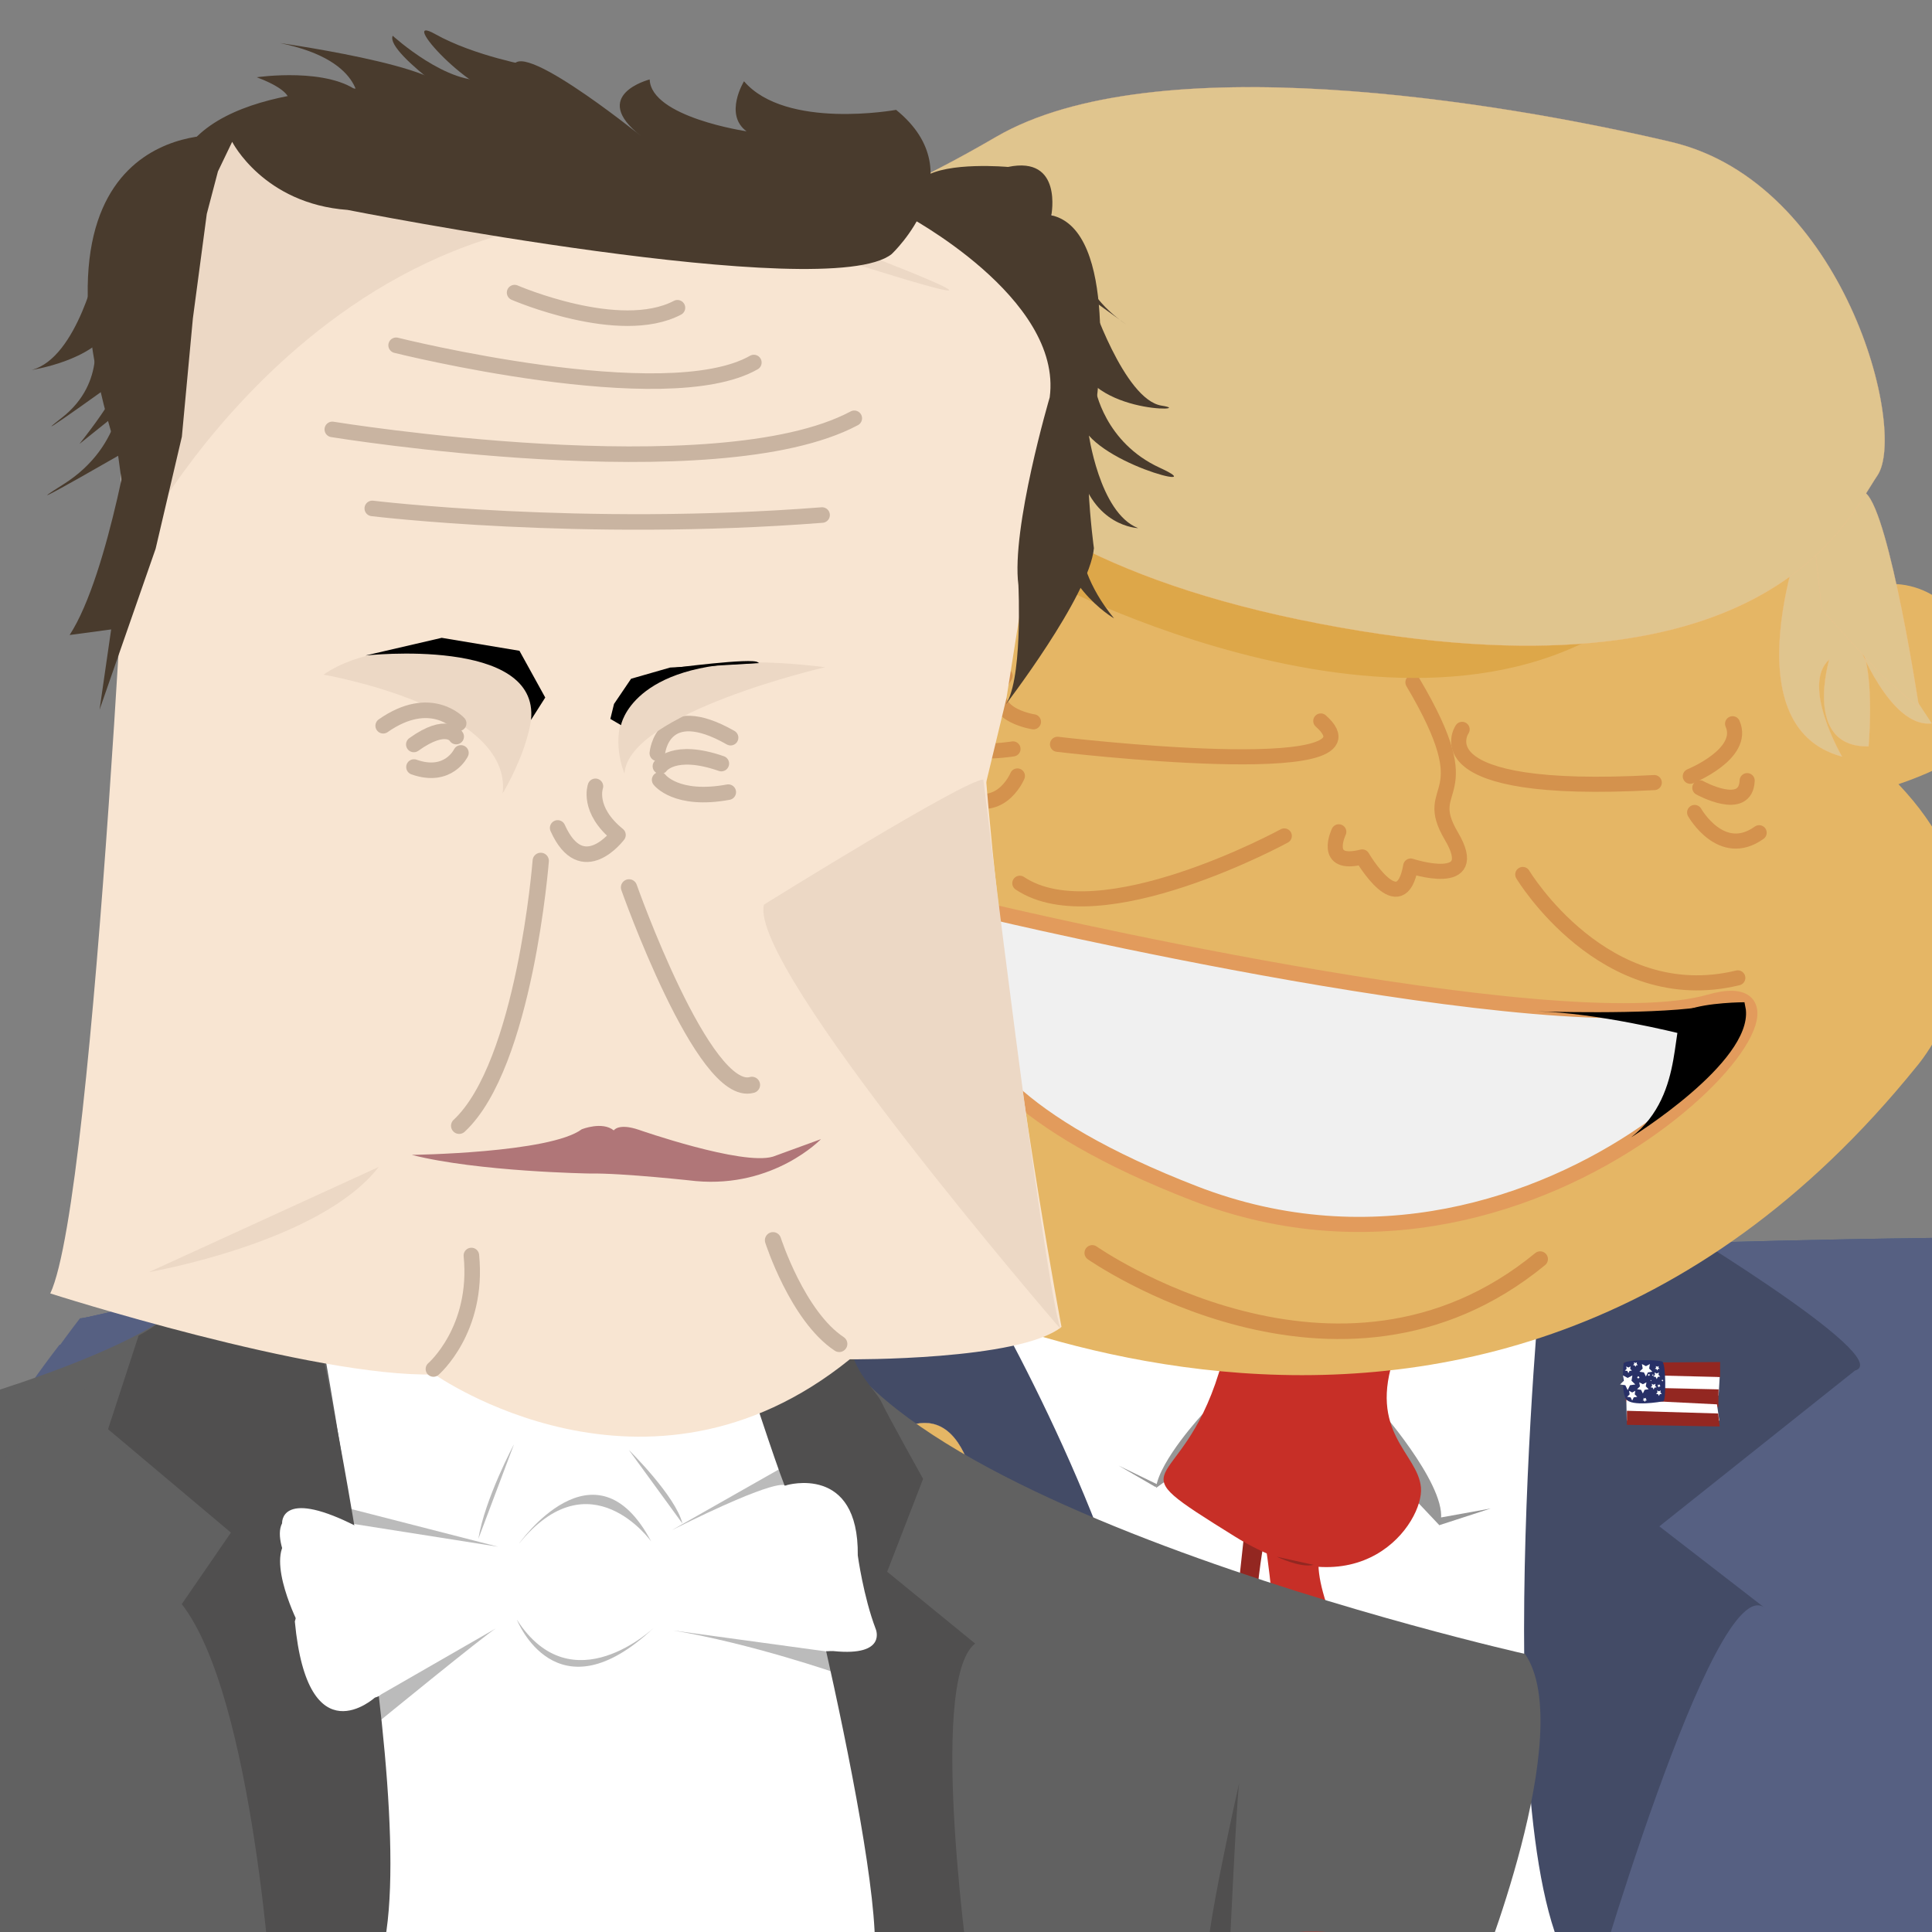 <?xml version="1.0" encoding="UTF-8" standalone="no"?>
<!DOCTYPE svg PUBLIC "-//W3C//DTD SVG 1.1//EN" "http://www.w3.org/Graphics/SVG/1.1/DTD/svg11.dtd">
<!-- Created with Vectornator (http://vectornator.io/) -->
<svg height="100%" stroke-miterlimit="10" style="fill-rule:nonzero;clip-rule:evenodd;stroke-linecap:round;stroke-linejoin:round;" version="1.1" viewBox="0 0 1024 1024" width="100%" xml:space="preserve" xmlns="http://www.w3.org/2000/svg" xmlns:vectornator="http://vectornator.io" xmlns:xlink="http://www.w3.org/1999/xlink">
<rect x="0" y="0" width="1024" height="1024" fill="#808080" stroke="none"/>
<defs/>
<g id="Layer-2" vectornator:layerName="Layer 2"/>
<clipPath id="ArtboardFrame">
<rect height="1024" width="1024" x="0" y="0"/>
</clipPath>
<g clip-path="url(#ArtboardFrame)" id="Layer-1" vectornator:layerName="Layer 1">
<path d="M489.075 1033.85C489.075 1033.85 739.31 1177.09 909.99 1002.43C1080.67 827.773 980.142 687.463 980.142 687.463L861.534 644.346L533.915 631.923L470.994 647.27L420.369 766.387L489.075 1033.85Z" fill="#ffffff" fill-rule="evenodd" opacity="1" stroke="none"/>
<path d="M43.202 698.823C43.202 698.823 444.83 606.162 452.551 660.5C460.271 714.837 465.595 758.415 465.595 758.415L277.914 920.352L76.656 898.563L85.441 765.678L43.202 698.823Z" fill="#4a588c" fill-rule="evenodd" opacity="1" stroke="none"/>
<path d="M43.202 698.823C43.202 698.823 444.83 606.162 452.551 660.5C460.271 714.837 465.595 758.415 465.595 758.415L277.914 920.352L76.656 898.563L85.441 765.678L43.202 698.823Z" fill="#566082" fill-rule="evenodd" opacity="1" stroke="none"/>
<path d="M660.012 807.523C660.012 807.523 642.78 976.631 631.45 1000.48C631.45 1000.48 640.892 1016.94 636.879 1023.62L654.347 1003.82C654.347 1003.82 665.441 808.954 672.286 812.293C679.132 815.632 668.746 804.184 668.746 804.184L660.012 807.523Z" fill="#932721" fill-rule="evenodd" opacity="1" stroke="none"/>
<path d="M637.52 749.345C637.52 749.345 614.558 774.056 612.683 788.66L624.343 780.337L638.318 757.707L637.52 749.345Z" fill="#979797" fill-rule="evenodd" opacity="1" stroke="none"/>
<path d="M733.121 749.175C733.121 749.175 770.164 791.883 762.908 808.409L747.203 791.774L730.957 767.806L733.121 749.175Z" fill="#979797" fill-rule="evenodd" opacity="1" stroke="none"/>
<path d="M646.091 727.437C625.434 794.484 587.875 772.979 654.542 814.409C721.209 855.839 754.699 806.819 753.134 788.475C751.569 770.132 724.652 759.379 739.362 717.949C754.073 676.519 686.467 697.708 686.467 697.708C686.467 697.708 666.749 660.389 646.091 727.437Z" fill="#c72f27" fill-rule="evenodd" opacity="1" stroke="none"/>
<path d="M670.774 818.95C670.774 818.95 697.279 985.54 645.79 1031.1C645.79 1031.1 732.063 1053.46 719.573 1078.25C719.573 1078.25 755.705 964.491 780.54 987.16C780.54 987.16 694.443 865.104 698.97 825.545C703.497 785.986 683.573 809.124 683.573 809.124L670.774 818.95Z" fill="#c72f27" fill-rule="evenodd" opacity="1" stroke="none"/>
<path d="M891.997 659.035C891.997 659.035 1453.55 639.469 1441.06 693.75L1425.44 1032.69C1425.44 1032.69 1242.42 1107.17 976.324 1046.58C976.324 1046.58 886.08 1036.86 848.852 1064.83C848.852 1064.83 804.871 1079.01 845.093 1024.6L864.05 830.915L846.611 741.692L865.122 664.501L891.997 659.035Z" fill="#45608c" fill-rule="evenodd" opacity="1" stroke="none"/>
<path d="M891.997 659.035C891.997 659.035 1453.55 639.469 1441.06 693.75L1425.44 1032.69C1425.44 1032.69 1242.42 1107.17 976.324 1046.58C976.324 1046.58 886.08 1036.86 848.852 1064.83C848.852 1064.83 804.871 1079.01 845.093 1024.6L864.05 830.915L846.611 741.692L865.122 664.501L891.997 659.035Z" fill="#566082" fill-rule="evenodd" opacity="1" stroke="none"/>
<path d="M763.64 805.485L790.358 799.342" fill="#979797" fill-rule="evenodd" opacity="1" stroke="none"/>
<path d="M790.143 799.522L762.833 808.389L763.345 804.359L790.143 799.522Z" fill="#979797" fill-rule="evenodd" opacity="1" stroke="none"/>
<path d="M612.491 788.173L592.906 776.808L613.451 786.775L612.491 788.173Z" fill="#979797" fill-rule="evenodd" opacity="1" stroke="none"/>
<path d="M303.162 1030.61C303.162 1030.61 615.413 1187.57 598.506 1012.99C581.599 838.417 564.164 868.314 564.164 868.314L530.878 774.886L466.42 737.516L348.071 780.225C348.071 780.225 352.826 919.031 334.862 952.131" fill="#566082" fill-rule="evenodd" opacity="1" stroke="none"/>
<path d="M864.092 728.297L863.454 726.989L862.026 726.779L863.059 725.762L862.815 724.325L864.092 725.003L865.369 724.325L865.126 725.762L866.159 726.779L864.731 726.989L864.092 728.297Z" fill="#ffffff" fill-rule="evenodd" opacity="1" stroke="none"/>
<path d="M864.37 735.257L863.568 733.616L861.775 733.353L863.073 732.075L862.766 730.271L864.37 731.123L865.973 730.271L865.667 732.075L866.964 733.353L865.171 733.616L864.37 735.257Z" fill="#ffffff" fill-rule="evenodd" opacity="1" stroke="none"/>
<path d="M877.823 741.891L876.668 739.526L874.086 739.147L875.954 737.306L875.513 734.707L877.823 735.934L880.133 734.707L879.692 737.306L881.56 739.147L878.978 739.526L877.823 741.891Z" fill="#ffffff" fill-rule="evenodd" opacity="1" stroke="none"/>
<path d="M864.878 742.872L864.158 741.397L862.548 741.161L863.713 740.013L863.438 738.393L864.878 739.158L866.318 738.393L866.043 740.013L867.209 741.161L865.598 741.397L864.878 742.872Z" fill="#ffffff" fill-rule="evenodd" opacity="1" stroke="none"/>
<path d="M585.036 1072.38C585.036 1072.38 496.201 860.586 470.751 852.337L504.758 815.494L385.7 734.436L408.313 641.636L487.9 627.966C487.9 627.966 696.587 942.364 585.036 1072.38Z" fill="#434b66" fill-rule="evenodd" opacity="1" stroke="none"/>
<path d="M868.392 730.586L868.093 729.974L867.424 729.875L867.908 729.399L867.794 728.726L868.392 729.044L868.99 728.726L868.875 729.399L869.359 729.875L868.691 729.974L868.392 730.586Z" fill="#ffffff" fill-rule="evenodd" opacity="1" stroke="none"/>
<path d="M344.743 860.29C344.743 860.29 425.985 774.901 403.861 719.93C403.861 719.93 391.892 660.56 419.819 714.799C419.819 714.799 446.658 786.995 416.192 824.009C416.192 824.009 510.49 669.722 521.371 819.978C521.371 819.978 502.874 850.396 492.719 792.492C492.719 792.492 459.714 790.293 453.549 831.705C453.549 831.705 443.031 865.055 454.637 873.117" fill="#e5b665" fill-rule="evenodd" opacity="1" stroke="#f0c08e" stroke-linecap="butt" stroke-linejoin="round" stroke-width="0.1"/>
<path d="M444.482 867.986C444.482 867.986 501.382 891.831 508.108 842.951C508.108 842.951 510.954 819.165 520.266 835.502C520.266 835.502 547.428 868.175 524.017 887.257C524.017 887.257 497.631 902.94 465.813 903.855C465.813 903.855 444.86 903.986 435.418 923.459C425.976 942.933 395.451 913.527 395.451 913.527L381.482 896.536L346.698 859.562L412.344 842.979L444.482 867.986Z" fill="#e5b665" fill-rule="evenodd" opacity="1" stroke="#f0c08e" stroke-linecap="butt" stroke-linejoin="round" stroke-width="0.1"/>
<path d="M346.835 858.369C346.835 858.369 376.103 765.692 362.494 742.334C362.494 742.334 352.987 718.223 374.985 736.118C374.985 736.118 392.694 802.047 380.391 828.23C380.391 828.23 392.135 739.885 381.509 718.223C381.509 718.223 377.967 693.17 393.999 714.267C393.999 714.267 418.234 784.34 401.456 813.349L402.015 843.299L367.341 862.701L346.835 858.369Z" fill="#e5b665" fill-rule="evenodd" opacity="1" stroke="#f0c08e" stroke-linecap="butt" stroke-linejoin="round" stroke-width="0.1"/>
<path d="M1204.72 837.558C1204.72 837.558 1173.89 744.1 1181.14 726.508C1181.14 726.508 1161.15 725.066 1169.27 750.958C1169.27 750.958 1168.2 775.77 1175.03 793.247C1175.03 793.247 1157.74 733.481 1163.29 719.241C1163.29 719.241 1155.6 691.839 1150.69 717.083C1150.69 717.083 1144.07 731.323 1153.04 758.078C1153.04 758.078 1151.54 783.106 1159.66 795.188C1159.66 795.188 1136.96 718.376 1140.87 706.727C1140.87 706.727 1132.54 678.462 1126.13 717.515C1126.13 717.515 1124.85 731.539 1135.1 754.194C1135.1 754.194 1128.91 762.393 1138.95 784.4C1138.95 784.4 1111.83 721.183 1094.1 727.008C1094.1 727.008 1051.19 745.564 1063.36 785.695C1063.36 785.695 1074.25 810.076 1077.66 798.641C1077.66 798.641 1066.13 754.841 1094.53 752.252C1094.53 752.252 1150.9 821.295 1135.32 835.104C1135.32 835.104 1101.15 847.834 1091.97 814.823C1091.97 814.823 1071.9 790.226 1075.1 817.628C1075.1 817.628 1073.82 855.17 1104.35 863.8C1104.35 863.8 1158.16 864.879 1169.91 887.318C1181.65 909.757 1214.11 865.311 1214.11 865.311L1204.72 837.558Z" fill="#e5b665" fill-rule="evenodd" opacity="1" stroke="none"/>
<path d="M840.918 1066.65C840.918 1066.65 908.414 830.377 935.466 852.299L879.487 808.996L983.142 726.45C1006.18 719.982 876.469 642.557 876.469 642.557L834.365 684.837L840.918 1066.65Z" fill="#434b66" fill-rule="evenodd" opacity="1" stroke="none"/>
<path d="M841.287 1053.45L832.95 674.41L870.195 712.921L866.774 758.153L816.92 675.159C816.92 675.159 784.705 1007.16 841.287 1053.45Z" fill="#434b66" fill-rule="evenodd" opacity="1" stroke="none"/>
<path d="M860.504 729.332L861.019 737.434L910.892 739.664L911.481 729.778L895.003 726.731L868.228 726.062L861.534 726.582L860.504 729.332Z" fill="#ffffff" fill-rule="evenodd" opacity="1" stroke="none"/>
<path d="M860.651 722.271L860.578 728.589L911.701 729.852L911.701 721.899L860.651 722.271Z" fill="#932721" fill-rule="evenodd" opacity="1" stroke="none"/>
<path d="M861.019 735.278L861.828 743.083L910.745 745.759L910.892 736.393L861.019 735.278Z" fill="#932721" fill-rule="evenodd" opacity="1" stroke="none"/>
<path d="M861.987 741.937L862.21 752.99L911.277 752.944L910.027 744.328L861.987 741.937Z" fill="#ffffff" fill-rule="evenodd" opacity="1" stroke="none"/>
<path d="M862.285 747.745L862.285 755.193L911.452 756.071L910.674 749.179L862.285 747.745Z" fill="#932721" fill-rule="evenodd" opacity="1" stroke="none"/>
<path d="M860.547 722.49C860.547 722.49 859.036 737.232 861.822 741.478C864.608 745.724 880.141 742.957 881.605 742.719C883.069 742.48 883.021 722.681 881.038 721.679C879.055 720.677 862.955 720.391 860.547 722.49Z" fill="#283067" fill-rule="evenodd" opacity="1" stroke="none"/>
<path d="M872.368 729.558L871.308 727.388L868.938 727.04L870.653 725.351L870.248 722.966L872.368 724.092L874.487 722.966L874.082 725.351L875.797 727.04L873.427 727.388L872.368 729.558Z" fill="#ffffff" fill-rule="evenodd" opacity="1" stroke="none"/>
<path d="M878.1 730.959L877.53 729.791L876.254 729.604L877.177 728.694L876.959 727.41L878.1 728.016L879.242 727.41L879.024 728.694L879.947 729.604L878.671 729.791L878.1 730.959Z" fill="#ffffff" fill-rule="evenodd" opacity="1" stroke="none"/>
<path d="M870.75 738.574L869.798 736.627L867.672 736.314L869.211 734.799L868.847 732.658L870.75 733.669L872.652 732.658L872.288 734.799L873.827 736.314L871.701 736.627L870.75 738.574Z" fill="#ffffff" fill-rule="evenodd" opacity="1" stroke="none"/>
<path d="M871.767 743.058L871.413 742.335L870.623 742.219L871.195 741.656L871.06 740.861L871.767 741.237L872.473 740.861L872.338 741.656L872.91 742.219L872.12 742.335L871.767 743.058Z" fill="#ffffff" fill-rule="evenodd" opacity="1" stroke="none"/>
<path d="M878.378 726.381L877.997 725.602L877.147 725.477L877.762 724.871L877.617 724.015L878.378 724.419L879.139 724.015L878.993 724.871L879.609 725.477L878.758 725.602L878.378 726.381Z" fill="#ffffff" fill-rule="evenodd" opacity="1" stroke="none"/>
<path d="M827.848 692.285L838.157 1016.89C838.157 1016.89 866.686 909.335 867.884 904.975C869.083 900.615 845.109 715.783 845.109 715.783L846.548 680.415L827.848 692.285Z" fill="#434b66" fill-rule="evenodd" opacity="1" stroke="none"/>
<path d="M863.088 727.796L862.513 726.619L861.227 726.43L862.158 725.513L861.938 724.218L863.088 724.83L864.239 724.218L864.019 725.513L864.95 726.43L863.664 726.619L863.088 727.796Z" fill="#ffffff" fill-rule="evenodd" opacity="1" stroke="none"/>
<path d="M876.455 736.479L875.964 735.474L874.866 735.312L875.661 734.53L875.473 733.425L876.455 733.947L877.437 733.425L877.25 734.53L878.044 735.312L876.946 735.474L876.455 736.479Z" fill="#ffffff" fill-rule="evenodd" opacity="1" stroke="none"/>
<path d="M862.706 736.769L861.458 734.212L858.666 733.802L860.686 731.812L860.209 729.002L862.706 730.329L865.204 729.002L864.727 731.812L866.747 733.802L863.955 734.212L862.706 736.769Z" fill="#ffffff" fill-rule="evenodd" opacity="1" stroke="none"/>
<path d="M879.272 739.904L878.795 738.927L877.728 738.771L878.5 738.01L878.318 736.937L879.272 737.444L880.226 736.937L880.044 738.01L880.815 738.771L879.749 738.927L879.272 739.904Z" fill="#ffffff" fill-rule="evenodd" opacity="1" stroke="none"/>
<path d="M865.093 742.316L864.266 740.621L862.415 740.349L863.754 739.03L863.438 737.167L865.093 738.047L866.749 737.167L866.433 739.03L867.772 740.349L865.921 740.621L865.093 742.316Z" fill="#ffffff" fill-rule="evenodd" opacity="1" stroke="none"/>
<path d="M868.34 730.835L868.115 730.376L867.613 730.302L867.976 729.944L867.891 729.439L868.34 729.678L868.789 729.439L868.703 729.944L869.066 730.302L868.564 730.376L868.34 730.835Z" fill="#ffffff" fill-rule="evenodd" opacity="1" stroke="none"/>
<path d="M866.812 724.468L866.419 723.664L865.541 723.535L866.176 722.908L866.026 722.024L866.812 722.442L867.598 722.024L867.448 722.908L868.083 723.535L867.205 723.664L866.812 724.468Z" fill="#ffffff" fill-rule="evenodd" opacity="1" stroke="none"/>
<path d="M879.272 735.418L879.005 734.872L878.409 734.785L878.84 734.36L878.739 733.76L879.272 734.043L879.805 733.76L879.703 734.36L880.134 734.785L879.538 734.872L879.272 735.418Z" fill="#ffffff" fill-rule="evenodd" opacity="1" stroke="none"/>
<path d="M881.134 732.234L880.979 731.918L880.634 731.867L880.884 731.622L880.825 731.274L881.134 731.438L881.442 731.274L881.383 731.622L881.633 731.867L881.288 731.918L881.134 732.234Z" fill="#ffffff" fill-rule="evenodd" opacity="1" stroke="none"/>
<path d="M875.023 732.041L874.925 731.84L874.705 731.808L874.864 731.651L874.827 731.43L875.023 731.535L875.219 731.43L875.182 731.651L875.341 731.808L875.121 731.84L875.023 732.041Z" fill="#ffffff" fill-rule="evenodd" opacity="1" stroke="none"/>
<path d="M1206.46 839.425C1206.46 839.425 1175.63 745.967 1182.88 728.375C1182.88 728.375 1162.9 726.933 1171.01 752.824C1171.01 752.824 1169.94 777.636 1176.78 795.113C1176.78 795.113 1159.48 735.347 1165.03 721.107C1165.03 721.107 1157.34 693.706 1152.43 718.95C1152.43 718.95 1145.81 733.19 1154.78 759.944C1154.78 759.944 1153.29 784.972 1161.4 797.055C1161.4 797.055 1138.7 720.242 1142.61 708.593C1142.61 708.593 1134.28 680.329 1127.88 719.381C1127.88 719.381 1126.6 733.406 1136.85 756.06C1136.85 756.06 1130.65 764.259 1140.69 786.267C1140.69 786.267 1113.57 723.049 1095.85 728.875C1095.85 728.875 1052.93 747.43 1065.1 787.561C1065.1 787.561 1075.99 811.942 1079.41 800.507C1079.41 800.507 1067.88 756.708 1096.28 754.119C1096.28 754.119 1152.65 823.162 1137.06 836.97C1137.06 836.97 1102.89 849.7 1093.71 816.689C1093.71 816.689 1073.64 792.092 1076.84 819.494C1076.84 819.494 1075.56 857.036 1106.1 865.667C1106.1 865.667 1159.91 866.745 1171.65 889.184C1183.39 911.624 1215.85 867.177 1215.85 867.177L1206.46 839.425Z" fill="#e5b665" fill-rule="evenodd" opacity="1" stroke="none"/>
<path d="M873.925 729.388L873.729 728.986L873.289 728.921L873.607 728.608L873.532 728.166L873.925 728.375L874.318 728.166L874.243 728.608L874.561 728.921L874.121 728.986L873.925 729.388Z" fill="#ffffff" fill-rule="evenodd" opacity="1" stroke="none"/>
<path d="M876.026 729.34L875.885 729.053L875.572 729.007L875.799 728.783L875.745 728.467L876.026 728.616L876.306 728.467L876.253 728.783L876.48 729.007L876.166 729.053L876.026 729.34Z" fill="#ffffff" fill-rule="evenodd" opacity="1" stroke="none"/>
<path d="M138.599 864.684C138.599 864.684 332.575 837.742 352.144 828.844L213.695 933.643L116.829 911.893L115.606 898.298L136.153 877.042L133.463 869.627L138.599 864.684Z" fill="#2b324e" fill-rule="evenodd" opacity="1" stroke="none"/>
<path d="M1126.34 900.197C1126.34 900.197 1212.03 839.904 1199.14 818.199C1199.14 818.199 1315.85 824.71 1330.41 854.375C1330.41 854.375 1349.88 714.016 1364.45 723.941C1364.45 723.941 1391.7 684.56 1433.21 681.679C1433.21 681.679 1503.87 697.687 1510.84 845.603C1510.84 845.603 1579.91 1123.51 1365.4 1049.23C1365.4 1049.23 1232.91 978.163 1126.34 900.197Z" fill="#566082" fill-rule="evenodd" opacity="1" stroke="none"/>
<path d="M31.517 712.781C31.517 712.781-298.5 1132.17 169.867 1062.5C169.867 1062.5 440.591 1056 470.927 925.029C470.927 925.029 331.658 942.678 344.068 842.359C344.068 842.359 138.612 908.774 101.381 913.419C101.381 913.419 186.873 821.924 166.649 787.091C166.649 787.091 171.705 690.952 31.517 712.781Z" fill="#566082" fill-rule="evenodd" opacity="1" stroke="none"/>
<path d="M42.399 698.721C42.399 698.721-287.618 1118.11 180.749 1048.44C180.749 1048.44 451.473 1041.94 481.809 910.97C481.809 910.97 342.54 928.619 354.95 828.3C354.95 828.3 149.494 894.715 112.264 899.359C112.264 899.359 197.755 807.864 177.532 773.031C177.532 773.031 182.588 676.892 42.399 698.721Z" fill="#566082" fill-rule="evenodd" opacity="1" stroke="none"/>
<path d="M121.839 800.809C121.839 800.809 143.414 862.857 116.528 897.403C116.528 897.403 183.577 854.472 121.839 800.809Z" fill="#2b324e" fill-rule="evenodd" opacity="1" stroke="none"/>
<path d="M323.716 1039.37C323.716 1039.37 451.01 969.617 457.13 957.249" fill="#566082" fill-rule="evenodd" opacity="1" stroke="none"/>
<path d="M322.736 1038.63C322.736 1038.63 459.577 962.444 463.494 940.677L322.736 1038.63Z" fill="#2b324e" fill-rule="evenodd" opacity="1" stroke="none"/>
<path d="M384.304 895.651C384.304 895.651 446.943 938.476 460.664 940.275C460.664 940.275 448.371 922.176 445.306 911.363C445.306 911.363 417.895 911.171 384.304 895.651Z" fill="#2b324e" fill-rule="evenodd" opacity="1" stroke="none"/>
<path d="M1225.55 832.919C1225.55 832.919 1357 884.052 1384.05 913.318C1384.05 913.318 1328.36 844.496 1225.55 832.919Z" fill="#2b324e" fill-rule="evenodd" opacity="1" stroke="none"/>
<path d="M1282.31 756.482C1282.31 756.482 1268.4 865.629 1264.32 866.945C1260.23 868.261 1284.07 879.646 1286.51 886.374C1286.51 886.374 1276.4 800.638 1282.31 756.482Z" fill="#2b324e" fill-rule="evenodd" opacity="1" stroke="none"/>
<path d="M1150.75 919.771C1150.75 919.771 1252.08 1014.54 1309.42 1025.89C1309.42 1025.89 1161.17 926.5 1150.75 919.771Z" fill="#2b324e" fill-rule="evenodd" opacity="1" stroke="none"/>
<path d="M1152.99 874.789C1152.99 874.789 1139.59 890.023 1137.05 901.479C1137.05 901.479 1157.52 878.863 1157.77 876.24C1158.01 873.616 1152.99 874.789 1152.99 874.789Z" fill="#2b324e" fill-rule="evenodd" opacity="1" stroke="none"/>
<path d="M676.725 825.1C676.725 825.1 689.234 831.209 696.225 829.405L676.725 825.1Z" fill="#932721" fill-rule="evenodd" opacity="1" stroke="none"/>
<path d="M451.167 369.939C451.167 369.939 203.574 516.975 455.51 669.498C455.51 669.498 780.204 857.134 1015.85 565.256C1015.85 565.256 1104.9 463.208 950.695 373.231C950.695 373.231 1007.16 327.145 911.601 227.292C911.601 227.292 694.415 59.407 476.143 210.833C476.143 210.833 408.815 248.14 451.167 369.939Z" fill="#e5b665" fill-rule="evenodd" opacity="1" stroke="none"/>
<path d="M990.708 420.337C990.708 420.337 1082.95 397.727 1053.96 357.812C1053.96 357.812 1027.24 255.834 931.798 348.122C836.355 440.41 970.386 427.028 970.386 427.028L990.708 420.337Z" fill="#e5b665" fill-rule="evenodd" opacity="1" stroke="none"/>
<path d="M956.175 280.45C956.175 280.45 915.967 384.73 976.279 400.982C976.279 400.982 954.165 363.062 969.578 349.519C969.578 349.519 955.505 396.242 990.352 395.565C990.352 395.565 994.373 350.873 984.321 340.039C984.321 340.039 1001.74 386.085 1023.86 383.376" fill="#e0c58e" fill-rule="evenodd" opacity="1" stroke="#f0c08e" stroke-linecap="butt" stroke-linejoin="round" stroke-width="0.1"/>
<path d="M997.724 358.322L1017.16 375.25C1017.16 375.25 1001.74 273.002 989.012 261.49C976.279 249.979 958.856 261.49 958.856 261.49L965.557 323.11L997.724 358.322Z" fill="#e0c58e" fill-rule="evenodd" opacity="1" stroke="#f0c08e" stroke-linecap="butt" stroke-linejoin="round" stroke-width="0.1"/>
<path d="M560.504 394.496C560.504 394.496 738.235 415.77 700.045 382.128" fill="none" fill-rule="evenodd" opacity="1" stroke="#d4924d" stroke-linecap="butt" stroke-linejoin="round" stroke-width="8"/>
<path d="M774.956 386.58C774.956 386.58 750.965 421.706 876.796 414.78" fill="none" fill-rule="evenodd" opacity="1" stroke="#d4924d" stroke-linecap="butt" stroke-linejoin="round" stroke-width="8"/>
<path d="M524.762 483.054C524.762 483.054 824.897 554.296 906.173 531.043C987.449 507.79 822.938 706.179 632.967 632.464C442.996 558.748 524.762 483.054 524.762 483.054Z" fill="#f0f0f0" fill-rule="evenodd" opacity="1" stroke="#e29b5c" stroke-linecap="butt" stroke-linejoin="round" stroke-width="8"/>
<path d="M895.883 411.447C895.883 411.447 925.286 399.562 918.304 383.599" fill="none" fill-rule="evenodd" opacity="1" stroke="#d4924d" stroke-linecap="butt" stroke-linejoin="round" stroke-width="8"/>
<path d="M900.937 417.551C900.937 417.551 925.31 431.042 926.034 413.754" fill="none" fill-rule="evenodd" opacity="1" stroke="#d4924d" stroke-linecap="butt" stroke-linejoin="round" stroke-width="8"/>
<path d="M898.189 430.622C898.189 430.622 912.355 455.706 932.389 441.364" fill="none" fill-rule="evenodd" opacity="1" stroke="#d4924d" stroke-linecap="butt" stroke-linejoin="round" stroke-width="8"/>
<path d="M547.761 382.576C547.761 382.576 519.372 378.41 532.732 358.222" fill="none" fill-rule="evenodd" opacity="1" stroke="#d4924d" stroke-linecap="butt" stroke-linejoin="round" stroke-width="8"/>
<path d="M536.912 396.937C536.912 396.937 500.835 402.976 496.23 387.226" fill="none" fill-rule="evenodd" opacity="1" stroke="#d4924d" stroke-linecap="butt" stroke-linejoin="round" stroke-width="8"/>
<path d="M539.244 411.271C539.244 411.271 529.099 435.784 505.835 418.761" fill="none" fill-rule="evenodd" opacity="1" stroke="#d4924d" stroke-linecap="butt" stroke-linejoin="round" stroke-width="8"/>
<path d="M709.588 440.874C709.588 440.874 700.523 459.687 722.008 454.192C722.008 454.192 742.431 489.24 747.702 459.011C747.702 459.011 786.171 471.71 769.266 443.142C752.361 414.575 786.99 425.947 748.884 361.661" fill="none" fill-rule="evenodd" opacity="1" stroke="#d4924d" stroke-linecap="butt" stroke-linejoin="round" stroke-width="8"/>
<path d="M807.095 463.492C807.095 463.492 850.297 535.475 921.076 518.292" fill="none" fill-rule="evenodd" opacity="1" stroke="#d4924d" stroke-linecap="butt" stroke-linejoin="round" stroke-width="8"/>
<path d="M680.703 443.058C680.703 443.058 582.808 496.465 540.524 468.136" fill="none" fill-rule="evenodd" opacity="1" stroke="#d4924d" stroke-linecap="butt" stroke-linejoin="round" stroke-width="8"/>
<path d="M890.212 547.762C890.212 547.762 846.13 536.68 814.48 536.054C814.48 536.054 872.504 537.953 901.006 533.847C929.508 529.741 900.413 548.398 900.413 548.398L890.212 547.762Z" fill="#000000" fill-rule="evenodd" opacity="1" stroke="none"/>
<path d="M480.053 364.849C480.053 364.849 506.336 262.986 557.24 308.707C557.24 308.707 778.82 425.698 887.946 304C997.073 182.302 844.695 210.542 844.695 210.542L535.614 193.396L467.743 225.67L450.442 342.997L480.053 364.849Z" fill="#dda749" fill-rule="evenodd" opacity="1" stroke="none"/>
<path d="M505.844 172.108C505.844 172.108 367.796 180.91 397.282 333.945C397.282 333.945 434.139 372.542 413.365 416.556C413.365 416.556 450.223 393.533 446.202 373.219C446.202 373.219 446.872 407.753 455.584 415.202C455.584 415.202 480.379 388.116 469.657 369.156C469.657 369.156 481.049 411.816 488.42 352.228C488.42 352.228 492.441 198.516 523.938 224.925C555.434 251.333 543.371 193.776 543.371 193.776L505.844 172.108Z" fill="#e0c58e" fill-rule="evenodd" opacity="1" stroke="#f0c08e" stroke-linecap="butt" stroke-linejoin="round" stroke-width="0.1"/>
<path d="M864.568 602.773C864.568 602.773 928.383 563.32 925.342 535.132L924.601 531.206C924.601 531.206 904.701 531.27 894.415 535.271C884.129 539.271 894.57 579.407 864.568 602.773Z" fill="#000000" fill-rule="evenodd" opacity="1" stroke="none"/>
<path d="M470.327 163.982C470.327 163.982 462.955 285.19 699.513 330.559C936.071 375.928 978.96 275.71 995.043 252.01C1011.13 228.31 977.62 96.945 885.811 75.276C794.002 53.608 611.725 23.813 527.958 72.568C444.191 121.322 431.459 109.81 376.508 143.668C321.556 177.525 507.854 103.716 470.327 163.982Z" fill="#e0c58e" fill-rule="evenodd" opacity="1" stroke="#f0c08e" stroke-linecap="butt" stroke-linejoin="round" stroke-width="0.1"/>
<path d="M383.301 437.407C383.301 437.407 332.5 468.561 309.346 392.701C309.346 392.701 295.946 337.798 357.482 325.836C419.019 313.874 416.584 371.935 428.968 380.288C441.351 388.64 435.656 422.899 435.656 422.899L383.301 437.407Z" fill="#e5b665" fill-rule="evenodd" opacity="1" stroke="#f0c08e" stroke-linecap="butt" stroke-linejoin="round" stroke-width="0.1"/>
<path d="M360.592 409.442C360.116 409.442 360.297 409.337 360.071 409.793" fill="#e5b665" fill-rule="evenodd" opacity="1" stroke="#f0c08e" stroke-linecap="butt" stroke-linejoin="round" stroke-width="0.1"/>
<path d="M350.872 408.214C350.872 408.214 380.206 404.356 376.734 385.765C376.734 385.765 376.734 352.616 403.638 396.639" fill="none" fill-rule="evenodd" opacity="1" stroke="#d3914c" stroke-linecap="butt" stroke-linejoin="round" stroke-width="8.238"/>
<path d="M341.93 407.222C341.93 407.222 297.461 337.309 380.19 350.429" fill="none" fill-rule="evenodd" opacity="1" stroke="#d3914c" stroke-linecap="butt" stroke-linejoin="round" stroke-width="8.238"/>
<path d="M578.914 664.06C578.914 664.06 709.247 755.312 816.316 667.346" fill="none" fill-rule="evenodd" opacity="1" stroke="#d3914c" stroke-linecap="butt" stroke-linejoin="round" stroke-width="8.238"/>
<path d="M128.472 662.814C128.472 662.814-37.629 914.005 247.728 1059.94C247.728 1059.94 509.874 1134.24 556.138 949.819C556.138 949.819 556.815 862.451 515.008 815.729L410.4 691.827L218.802 670.282L128.472 662.814Z" fill="#ffffff" fill-rule="evenodd" opacity="1" stroke="none"/>
<path d="M157.285 638.977C157.285 638.977 240.641 1044.67 182.562 1062.11C124.482 1079.55-17.972 1049.63-17.972 1049.63L-181.07 1007.8C-181.07 1007.8-238.968 1002.52-286.859 1022.61" fill="#616161" fill-rule="evenodd" opacity="1" stroke="none"/>
<path d="M-279.933 1016.52C-279.933 1016.52-303.339 890.455-261.37 799.819C-261.37 799.819 29.185 747.085 94.559 693.528" fill="#616161" fill-rule="evenodd" opacity="1" stroke="none"/>
<path d="M400.722 737.919C400.722 737.919 493.22 1025.64 459.256 1052.94C459.256 1052.94 562.594 1069.9 678.217 1024.9C678.217 1024.9 732.415 1016.05 783 1049.25C783 1049.25 836.476 917.929 808.293 876.615C808.293 876.615 423.847 790.299 433.241 677.424C442.635 564.549 392.773 698.081 392.773 698.081L400.722 737.919Z" fill="#616161" fill-rule="evenodd" opacity="1" stroke="none"/>
<path d="M272.411 765.533C272.411 765.533 257.011 794.271 253.537 815.625" fill="#bababa" fill-rule="evenodd" opacity="1" stroke="none"/>
<path d="M262.914 863.031L198.443 900.112L199.155 913.836C199.155 913.836 257.239 866.353 262.914 863.031Z" fill="#bbbbbb" fill-rule="evenodd" opacity="1" stroke="none"/>
<path d="M263.989 819.792L186.653 807.602L185.141 799.558L263.989 819.792Z" fill="#bbbbbb" fill-rule="evenodd" opacity="1" stroke="none"/>
<path d="M333.283 768.479C333.283 768.479 358.179 792.952 361.692 807.49" fill="#bababa" fill-rule="evenodd" opacity="1" stroke="none"/>
<path d="M356.945 864.215L439.428 875.495L444.053 887.038C444.053 887.038 398.058 871.036 356.945 864.215Z" fill="#bbbbbb" fill-rule="evenodd" opacity="1" stroke="none"/>
<path d="M356.174 810.963L413.475 778.434L416.045 787.353C416.045 787.353 413.475 782.369 356.174 810.963Z" fill="#bbbbbb" fill-rule="evenodd" opacity="1" stroke="none"/>
<path d="M144.589 1064.56C144.589 1064.56 134.873 899.592 96.333 850.219L122.393 812.306L57.26 757.506L73.49 707.837C73.49 707.837 85.187 702.051 91.667 693.688C98.147 685.324 134.236 692.609 134.236 692.609L169.437 710.359C169.437 710.359 242.024 1050.01 185.2 1058.55C185.2 1058.55 188.041 1069.57 144.589 1064.56Z" fill="#504f4f" fill-rule="evenodd" opacity="1" stroke="none"/>
<path d="M399.128 738.744C399.128 738.744 415.084 787.4 416.974 789.758C418.864 792.115 481.22 1042.04 458.965 1049.33C458.965 1049.33 457.108 1057.53 463.267 1057.53C463.267 1057.53 476.392 1053.11 478.44 1054.2C478.44 1054.2 500.918 1056.8 514.908 1054.81C514.908 1054.81 490.815 890.965 516.851 871.129L470.219 833.044L489.26 783.85C489.26 783.85 469.83 748.938 467.11 742.987C464.39 737.036 451.566 726.325 450.788 712.043C450.011 697.76 413.094 719.184 413.094 719.184L399.128 738.744Z" fill="#504f4f" fill-rule="evenodd" opacity="1" stroke="none"/>
<path d="M274.975 818.308C274.975 818.308 315.317 760.596 345.125 816.996C345.125 816.996 312.748 771.614 274.975 818.308Z" fill="#bbbbbb" fill-rule="evenodd" opacity="1" stroke="none"/>
<path d="M273.947 858.444C273.947 858.444 294.761 911.696 346.666 862.641C346.666 862.641 303.24 904.089 273.947 858.444Z" fill="#bbbbbb" fill-rule="evenodd" opacity="1" stroke="none"/>
<path d="M208.227 879.889L198.838 899.629C198.838 899.629 163.143 932.329 156.265 859.401C156.265 859.401 158.464 849.423 164.774 849.702C164.774 849.702 143.07 819.728 149.521 807.364C149.521 807.364 148.332 789.051 186.488 807.774C224.644 826.497 220.075 834.062 220.075 834.062L208.227 879.889Z" fill="#ffffff" fill-rule="evenodd" opacity="1" stroke="none"/>
<path d="M158.462 861.299C158.462 861.299 140.59 826.416 152.617 815.859C164.644 805.302 170.601 836.399 170.601 836.399L179.256 862.791" fill="#ffffff" fill-rule="evenodd" opacity="1" stroke="none"/>
<path d="M416.871 787.183C416.871 787.183 455.202 775.785 454.644 824.415C454.644 824.415 457.621 846.261 464.134 863.357C464.134 863.357 470.46 877.984 441.991 875.135C413.522 872.285 419.104 867.157 419.104 867.157L400.497 839.802L416.871 787.183Z" fill="#ffffff" fill-rule="evenodd" opacity="1" stroke="none"/>
<path d="M194.373 899.273C194.373 899.273 201.276 901.844 203.235 895.559C205.194 889.273 204.914 881.559 204.914 881.559L194.373 899.273Z" fill="#ffffff" fill-rule="evenodd" opacity="1" stroke="none"/>
<path d="M413.779 788.198L414.602 792.322L419.661 789.865L416.993 787.304L414.836 787.44L413.779 788.198Z" fill="#ffffff" fill-rule="evenodd" opacity="1" stroke="none"/>
<path d="M435.744 874.084L437.988 875.193C437.988 875.193 443.219 875.199 443.224 874.18C443.229 873.161 441.375 871.979 441.375 871.979L435.744 874.084Z" fill="#ffffff" fill-rule="evenodd" opacity="1" stroke="none"/>
<path d="M-78.826 908.319C-78.826 908.319-69.421 1030.32-72.916 1032.97C-76.411 1035.61-64.572 1035.5-64.572 1035.5C-64.572 1035.5-71.807 915.61-78.826 908.319Z" fill="#504f4f" fill-rule="evenodd" opacity="1" stroke="none"/>
<path d="M656.782 945.029C656.782 945.029 636.818 1033.43 640.546 1038.41L651.71 1034.4C651.71 1034.4 655.337 955.285 656.782 945.029Z" fill="#504f4f" fill-rule="evenodd" opacity="1" stroke="none"/>
<path d="M70.477 204.848C70.477 204.848 50.931 634.152 26.648 685.547C26.648 685.547 166.425 730.291 230.391 728.477C230.391 728.477 342.452 807.809 450.424 720.462C450.424 720.462 540.512 721.188 562.619 703.292C562.619 703.292 478.851 262.201 541.212 192.715C541.212 192.715 248.439-31.943 70.477 204.848Z" fill="#f8e5d2" fill-rule="evenodd" opacity="1" stroke="none"/>
<path d="M69.735 480.49L60.768 116.93C60.768 116.93 68.454 75.735 117.132 79.004L518.726 97.313C518.726 97.313 584.698 99.929 565.483 167.279L533.458 369.983L514.883 447.142L329.778 266.67L122.256 396.793L69.735 480.49Z" fill="#f8e5d2" fill-rule="evenodd" opacity="1" stroke="none"/>
<path d="M315.597 416.767C315.597 416.767 311.031 429.159 327.541 442.542C327.541 442.542 308.572 467.821 295.574 438.824" fill="none" fill-rule="evenodd" opacity="1" stroke="#c9b4a1" stroke-linecap="butt" stroke-linejoin="round" stroke-width="8.238"/>
<path d="M350.031 406.121C350.031 406.121 356.98 395.91 382.325 404.713" fill="none" fill-rule="evenodd" opacity="1" stroke="#c9b4a1" stroke-linecap="butt" stroke-linejoin="round" stroke-width="8.238"/>
<path d="M348.396 399.255C348.396 399.255 350.848 370.208 387.231 390.981" fill="none" fill-rule="evenodd" opacity="1" stroke="#c9b4a1" stroke-linecap="butt" stroke-linejoin="round" stroke-width="8.238"/>
<path d="M349.622 413.339C349.622 413.339 358.411 424.958 386.004 419.852" fill="none" fill-rule="evenodd" opacity="1" stroke="#c9b4a1" stroke-linecap="butt" stroke-linejoin="round" stroke-width="8.238"/>
<path d="M241.793 390.399C241.793 390.399 237.016 381.916 219.328 394.581" fill="none" fill-rule="evenodd" opacity="1" stroke="#c9b4a1" stroke-linecap="butt" stroke-linejoin="round" stroke-width="8.238"/>
<path d="M244.306 399.063C244.306 399.063 237.678 413.014 219.417 406.54" fill="none" fill-rule="evenodd" opacity="1" stroke="#c9b4a1" stroke-linecap="butt" stroke-linejoin="round" stroke-width="8.238"/>
<path d="M151.922 140.364L133.474 133.483" fill="#4c321a" fill-rule="evenodd" opacity="1" stroke="none"/>
<path d="M80.23 201.167L74.867 284.811C74.867 284.811 194.989 56.473 420.4 129.393C645.811 202.314 338.722 89.647 338.722 89.647L217.497 76.407L129.041 68.197L114.524 67.429L84.187 121.538L75.539 186.491L84.94 205.105" fill="#ecd8c5" fill-rule="evenodd" opacity="1" stroke="none"/>
<path d="M333.397 470.332C333.397 470.332 372.947 582.347 398.539 575.019" fill="none" fill-rule="evenodd" opacity="1" stroke="#c9b4a1" stroke-linecap="butt" stroke-linejoin="round" stroke-width="8.626"/>
<path d="M286.6 456.271C286.6 456.271 278.205 564.283 243.365 596.687" fill="none" fill-rule="evenodd" opacity="1" stroke="#c9b4a1" stroke-linecap="butt" stroke-linejoin="round" stroke-width="8.626"/>
<path d="M409.722 657.36C409.722 657.36 422.637 697.603 444.802 712.297" fill="none" fill-rule="evenodd" opacity="1" stroke="#c9b4a1" stroke-linecap="round" stroke-linejoin="round" stroke-width="8.626"/>
<path d="M184.197 111.257C184.197 111.257 438.861 161.533 472.591 134.673C472.591 134.673 517.453 92.662 474.953 58.227C474.953 58.227 416.599 68.902 394.337 43.075C394.337 43.075 383.543 60.638 395.686 69.591C395.686 69.591 345.051 62.133 344.344 42.106C344.344 42.106 311.825 50.405 339.926 72.237C339.926 72.237 266.582 12.877 272.237 39.219C272.237 39.219 262.517 41.745 216.567 47.157C216.567 47.157 125.518 40.203 98.645 79.128C98.645 79.128 52.686 141.904 71.57 216.117C71.57 216.117 58.052 304.098 36.902 336.563L58.916 333.609L52.76 376.178L82.483 290.856L96.394 231.454L102.234 168.718L109.6 113.373L115.512 90.862L123.056 75.171C123.056 75.171 139.682 108.002 184.197 111.257Z" fill="#493b2d" fill-rule="evenodd" opacity="1" stroke="none"/>
<path d="M116.882 71.668C116.882 71.668 3.598 63.101 64.436 246.752" fill="#493b2d" fill-rule="evenodd" opacity="1" stroke="none"/>
<path d="M479.537 113.721C479.537 113.721 563.372 157.745 556.371 210.598C556.371 210.598 535.893 280.066 539.774 310.096C539.774 310.096 542.337 362.991 532.162 374.595C532.162 374.595 577.427 315.867 579.797 290.552C579.797 290.552 571.743 232.616 581.275 211.565C581.275 211.565 593.222 122.02 557.227 114.091C557.227 114.091 563.5 82.365 534.251 88.489C534.251 88.489 502.167 85.539 489.833 93.884" fill="#493b2d" fill-rule="evenodd" opacity="1" stroke="none"/>
<path d="M197.318 269.471C197.318 269.471 307.923 282.927 435.72 272.981" fill="none" fill-rule="evenodd" opacity="1" stroke="#c9b4a1" stroke-linecap="butt" stroke-linejoin="round" stroke-width="8.238"/>
<path d="M176.128 227.589C176.128 227.589 379.551 260.764 452.791 221.705" fill="none" fill-rule="evenodd" opacity="1" stroke="#c9b4a1" stroke-linecap="butt" stroke-linejoin="round" stroke-width="8.238"/>
<path d="M330.986 409.952C330.986 409.952 298.77 336.531 437.342 353.637C437.342 353.637 333.138 377.667 330.986 409.952Z" fill="#ecd8c5" fill-rule="evenodd" opacity="1" stroke="none"/>
<path d="M209.956 183.009C209.956 183.009 352.894 218.776 399.56 192.145" fill="none" fill-rule="evenodd" opacity="1" stroke="#c9b4a1" stroke-linecap="butt" stroke-linejoin="round" stroke-width="8.238"/>
<path d="M272.741 155.089C272.741 155.089 328.391 179.191 359.065 163.114" fill="none" fill-rule="evenodd" opacity="1" stroke="#c9b4a1" stroke-linecap="butt" stroke-linejoin="round" stroke-width="8.238"/>
<path d="M562.139 704.407C562.139 704.407 396.223 512.351 404.932 479.452C404.932 479.452 512.059 412.766 521.204 413.21C521.204 413.21 553.429 680.845 562.139 704.407Z" fill="#ecd8c5" fill-rule="evenodd" opacity="1" stroke="none"/>
<path d="M171.471 357.578C171.471 357.578 271.639 374.742 266.429 420.434C266.429 420.434 297.214 370.633 272.823 350.325C272.823 350.325 208.176 332.436 171.471 357.578Z" fill="#ecd8c5" fill-rule="evenodd" opacity="1" stroke="none"/>
<path d="M243.103 383.375C243.103 383.375 228.258 367.032 203.099 384.659" fill="none" fill-rule="evenodd" opacity="1" stroke="#c9b4a1" stroke-linecap="butt" stroke-linejoin="round" stroke-width="8.238"/>
<path d="M229.727 725.6C229.727 725.6 253.74 704.933 249.843 665.439" fill="none" fill-rule="evenodd" opacity="1" stroke="#c9b4a1" stroke-linecap="butt" stroke-linejoin="round" stroke-width="8.238"/>
<path d="M218.223 612.108C218.223 612.108 291.432 611.181 308.373 598.519C308.373 598.519 319.264 594.195 325.314 599.136C325.314 599.136 327.735 595.122 338.625 598.828C338.625 598.828 393.381 617.976 409.717 613.034L435.129 603.769C435.129 603.769 410.322 629.712 368.877 626.005C368.877 626.005 330.155 621.682 312.609 621.991C312.609 621.991 253.315 621.064 218.223 612.108Z" fill="#b07678" fill-rule="evenodd" opacity="1" stroke="none"/>
<path d="M193.739 347.429C193.739 347.429 286.134 337.226 281.443 381.578L288.989 369.709L275.324 344.931L234.123 338.059L193.739 347.429Z" fill="#000000" fill-rule="evenodd" opacity="1" stroke="none"/>
<path d="M329.154 384.344C329.154 384.344 334.974 351.168 402.391 351.334L355.183 353.809L334.489 359.751L325.435 373.12L323.495 381.043" fill="#000000" fill-rule="evenodd" opacity="1" stroke="none"/>
<path d="M355.258 354.228C355.258 354.228 399.179 348.44 401.685 351.06L402.318 351.455" fill="#000000" fill-rule="evenodd" opacity="1" stroke="none"/>
<path d="M78.909 674.258C78.909 674.258 169.913 658.535 200.714 618.515" fill="#ecd8c5" fill-rule="evenodd" opacity="1" stroke="none"/>
<path d="M52.002 138.939C52.002 138.939 41.206 189.757 16.77 196.089C16.77 196.089 49.568 191.196 59.023 173.508" fill="#493b2d" fill-rule="evenodd" opacity="1" stroke="none"/>
<path d="M49.385 175.66C49.385 175.66 57.003 202.509 32.861 221.337C8.718 240.165 70.602 195.569 70.602 195.569L49.385 175.66Z" fill="#493b2d" fill-rule="evenodd" opacity="1" stroke="none"/>
<path d="M55.575 199.127C55.575 199.127 79.31 188.066 42.129 235.275L76.463 207.735L55.575 199.127Z" fill="#493b2d" fill-rule="evenodd" opacity="1" stroke="none"/>
<path d="M79.939 229.281L64.612 202.924C64.612 202.924 66.835 235.818 33.449 256.801C0.063 277.784 77.017 233.312 77.017 233.312" fill="#493b2d" fill-rule="evenodd" opacity="1" stroke="none"/>
<path d="M282.016 35.142C282.016 35.142 251.385 29.729 230.607 18.042C209.829 6.355 250.186 51.922 271.529 51.967C292.873 52.012 282.016 35.142 282.016 35.142Z" fill="#493b2d" fill-rule="evenodd" opacity="1" stroke="none"/>
<path d="M208.142 18.945C208.142 18.945 237.867 46.093 258.854 42.111C279.841 38.128 257.458 63.714 257.458 63.714C257.458 63.714 203.746 28.48 208.142 18.945Z" fill="#493b2d" fill-rule="evenodd" opacity="1" stroke="none"/>
<path d="M148.49 22.85C148.49 22.85 259.109 38.427 231.941 53.428C204.773 68.429 189.86 57.075 189.86 57.075C189.86 57.075 195.36 32.47 148.49 22.85Z" fill="#493b2d" fill-rule="evenodd" opacity="1" stroke="none"/>
<path d="M152.946 54.969C152.946 54.969 157.458 49.039 136.099 40.948C136.099 40.948 174.676 35.283 191.11 49.549" fill="#493b2d" fill-rule="evenodd" opacity="1" stroke="none"/>
<path d="M570.223 127.162C570.223 127.162 568.336 152.589 597.017 172.045L561.543 146.425L570.223 127.162Z" fill="#493b2d" fill-rule="evenodd" opacity="1" stroke="none"/>
<path d="M577.771 157.405C577.771 157.405 595.696 211.92 615.697 215.002C635.698 218.084 572.299 220.011 570.6 185.53C568.902 151.048 577.771 157.405 577.771 157.405Z" fill="#493b2d" fill-rule="evenodd" opacity="1" stroke="none"/>
<path d="M580.601 206.141C580.601 206.141 585.318 234.458 614.754 247.943C644.189 261.427 577.582 244.86 572.676 222.9C567.77 200.94 576.638 203.444 576.638 203.444L580.601 206.141Z" fill="#493b2d" fill-rule="evenodd" opacity="1" stroke="none"/>
<path d="M576.827 228.872C576.827 228.872 582.488 271.829 603.244 279.919C603.244 279.919 579.091 279.342 571.732 247.365C564.374 215.388 568.713 223.863 568.713 223.863L576.827 228.872Z" fill="#493b2d" fill-rule="evenodd" opacity="1" stroke="none"/>
<path d="M574.279 265.89C574.279 265.89 562.659 293.851 590.463 327.744C590.463 327.744 557.264 308.679 560.169 270.55C563.074 232.421 574.279 265.89 574.279 265.89Z" fill="#493b2d" fill-rule="evenodd" opacity="1" stroke="none"/>
<path d="M62.437 240.145C62.437 240.145 64.707 257.241 65.279 259.902C65.852 262.563 75.867 248.297 75.867 248.297L71.916 233.881L62.468 235.483L61.881 240.894" fill="#493b2d" fill-rule="evenodd" opacity="1" stroke="none"/>
</g>
</svg>
